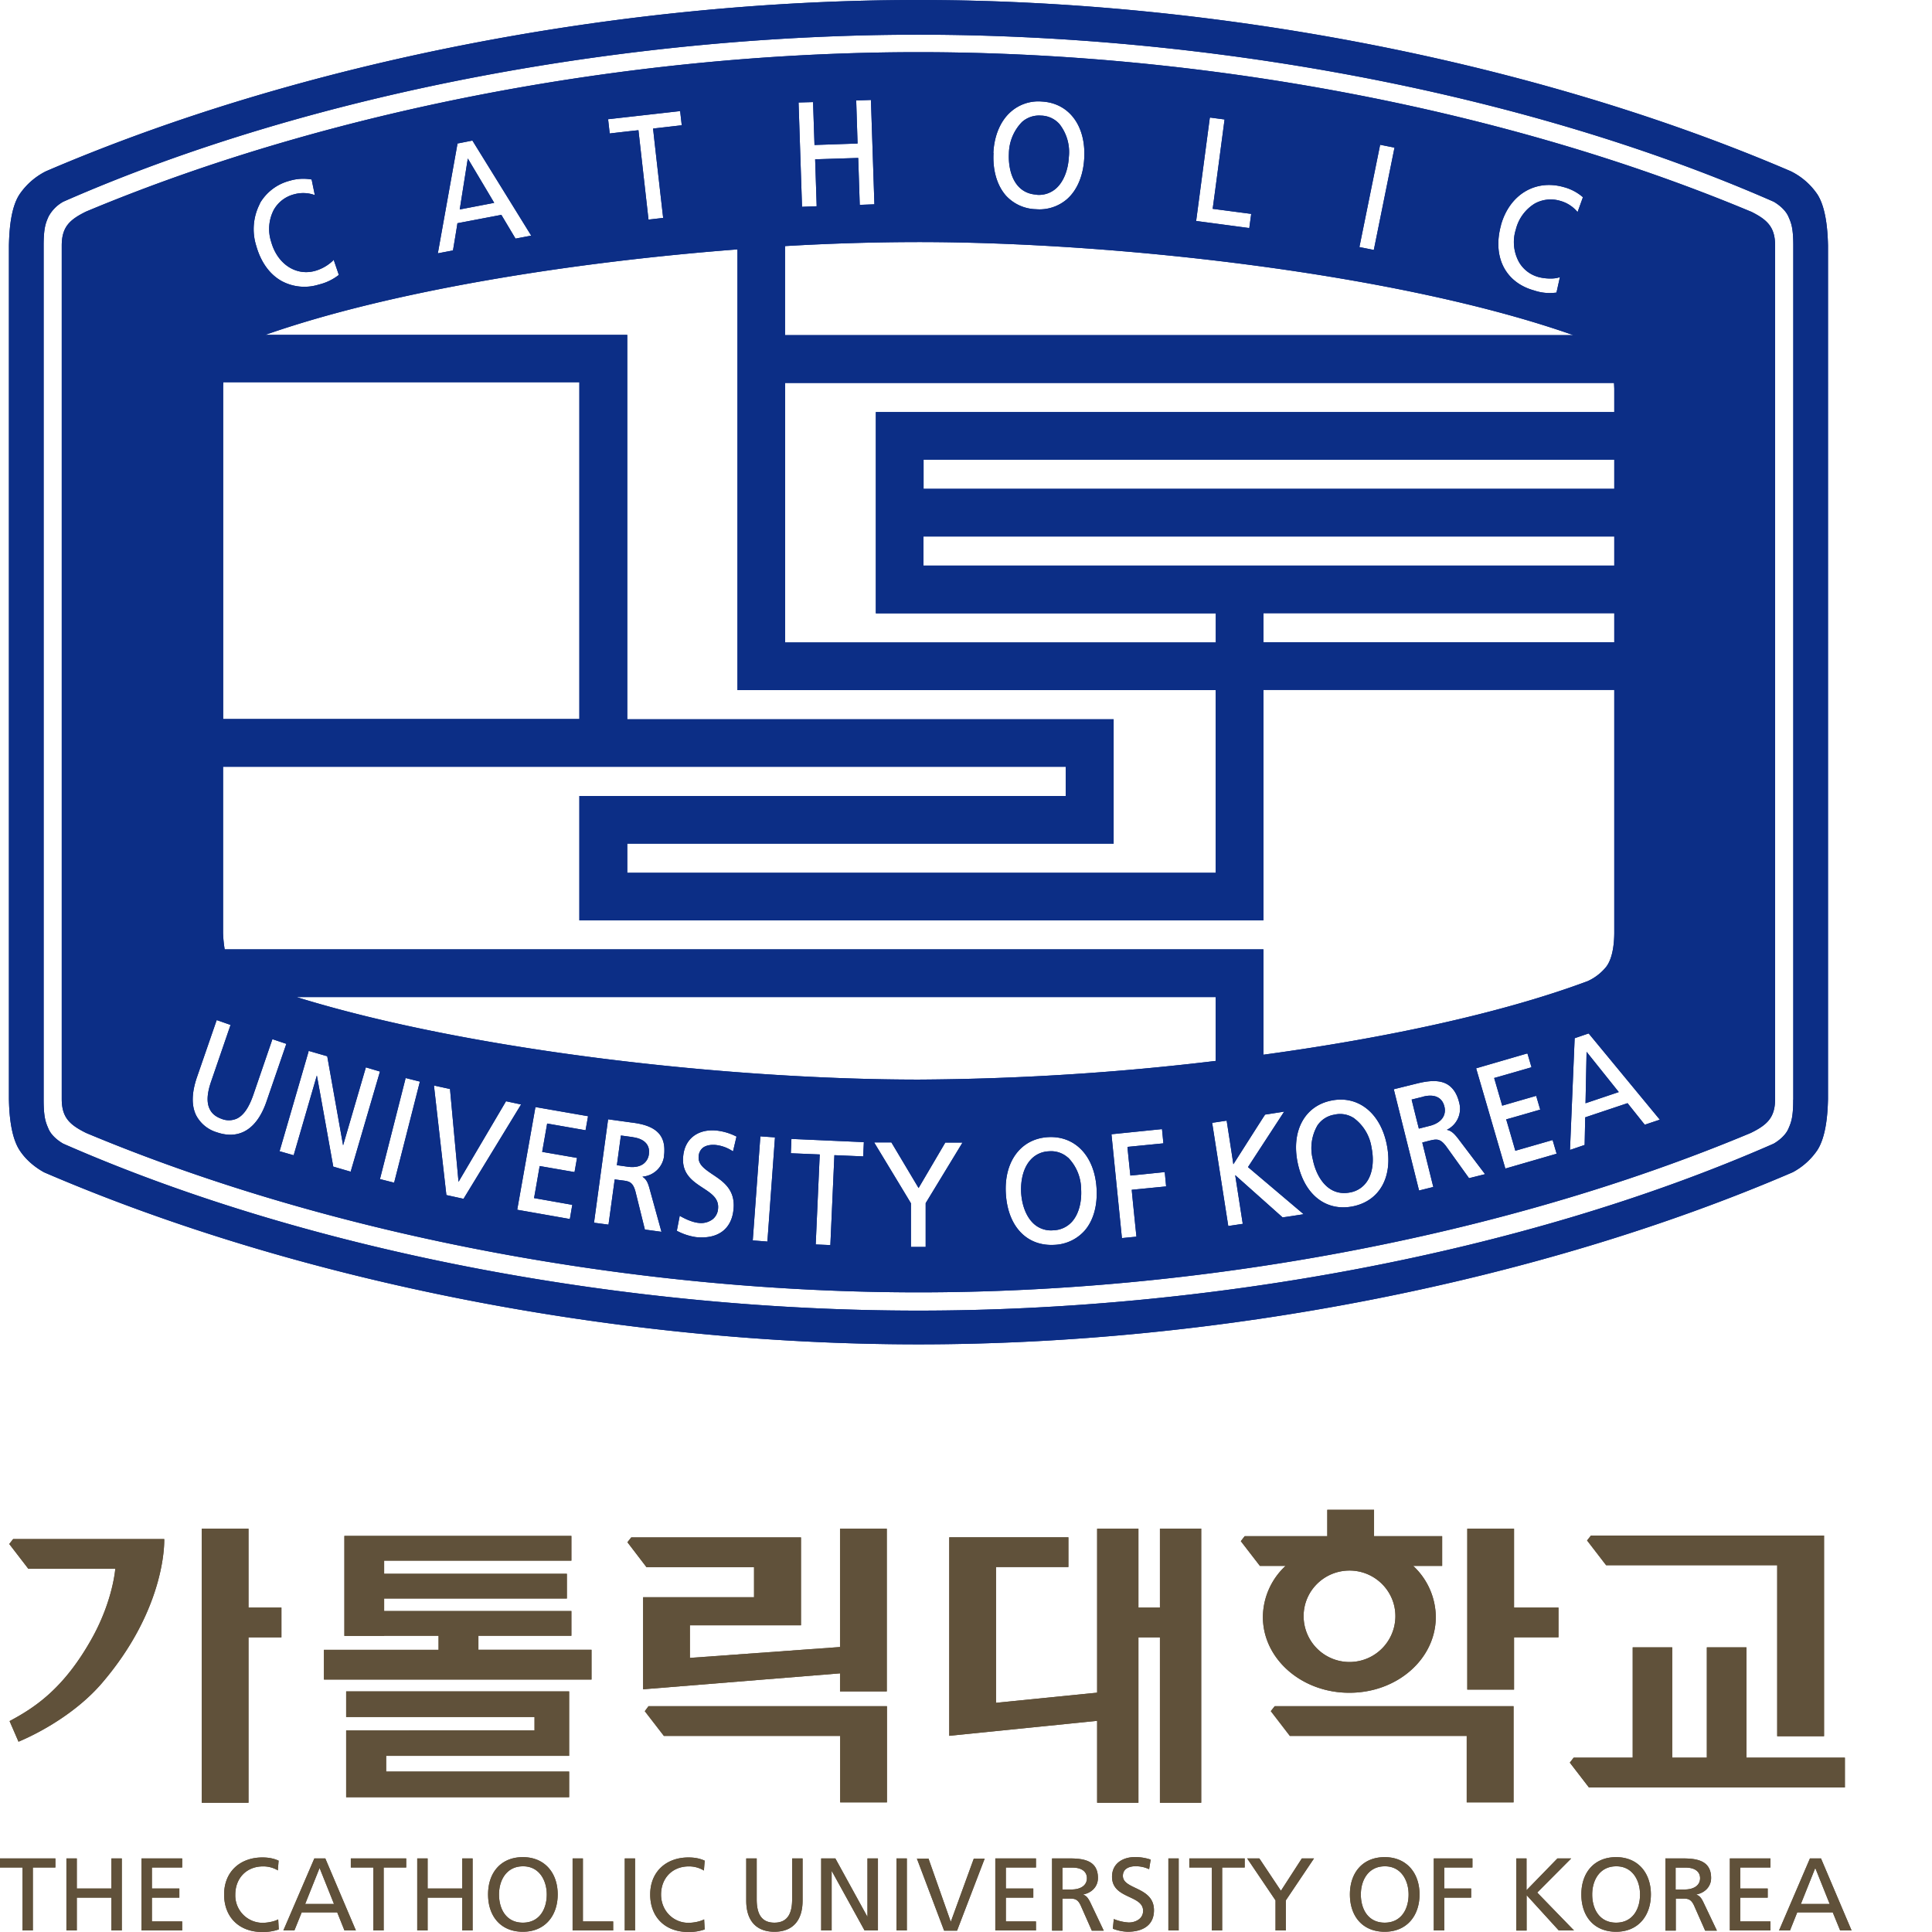 <svg xmlns="http://www.w3.org/2000/svg" width="24" height="24" fill="none" viewBox="0 0 24 24">
  <g clip-path="url(#a)">
    <path fill="#0C2E86" d="M21.748 2.628c-3.142-1.314-6.91-1.98-10.339-1.98-3.428 0-7.198.666-10.339 1.98-.206.101-.303.192-.303.423v10.6c0 .233.1.322.303.423 3.14 1.314 6.91 1.98 10.34 1.98 3.428 0 7.198-.666 10.338-1.98.204-.1.303-.191.303-.422V3.05c0-.231-.099-.322-.303-.423Zm-3.103.17c.105-.378.424-.573.776-.475a.595.595 0 0 1 .238.123l.005.003-.067.186-.008-.01a.422.422 0 0 0-.208-.13.41.41 0 0 0-.316.034.525.525 0 0 0-.235.323.516.516 0 0 0 .037.399.4.4 0 0 0 .243.19c.072.02.187.028.254.006l.014-.005-.043.193h-.005a.596.596 0 0 1-.27-.026c-.362-.099-.523-.42-.413-.815l-.002.004Zm-1.502-.992v-.008l.18.036-.257 1.271-.179-.036.256-1.263ZM15.03 1.47v-.01l.182.024s-.144 1.092-.148 1.11l.479.063-.024.176-.66-.088.169-1.276h.002Zm-2.69.43c.01-.215.088-.398.215-.51a.516.516 0 0 1 .384-.129c.338.017.55.298.53.698-.01.218-.086.4-.211.512a.522.522 0 0 1-.388.128.524.524 0 0 1-.372-.167c-.111-.125-.168-.313-.156-.532h-.002Zm-2.24-.634.018.535.535-.018-.017-.535.175-.006h.008l.043 1.296-.182.007-.019-.583-.535.017.019.583-.182.007-.043-1.296.182-.005-.002-.002Zm-.348 1.791a28.631 28.631 0 0 1 1.66-.05c2.465 0 5.97.394 8.132 1.156H9.752V3.057Zm0 1.7H20.05l.003.07v.292H10.88v2.5h4.223v.362h-5.35V4.756Zm1.72 2.269v-.362h8.581v.362h-8.58Zm8.581.591v.362h-4.358v-.362h4.358Zm-8.58-1.545V5.71h8.58v.362h-8.58Zm3.629 2.499v2.271h-7.31v-.362h6.042V8.935H7.792V4.16H3.295c1.559-.547 3.81-.904 5.866-1.062v5.475h5.94V8.57ZM8.44 1.38h.009l.02.176-.356.041c0 .015.125 1.11.125 1.11l-.182.021-.125-1.11c-.016 0-.357.04-.357.04l-.02-.177.886-.1V1.38Zm-2.753.402.177-.035h.005l.73 1.18-.195.037-.176-.295-.546.104c0 .012-.055.338-.055.338l-.188.036.245-1.367.003.002Zm-2.46.746a.602.602 0 0 1 .37-.282.585.585 0 0 1 .269-.017h.005l.04.195-.014-.005a.422.422 0 0 0-.244-.005.403.403 0 0 0-.252.193.516.516 0 0 0-.032.398c.077.275.307.426.545.36a.533.533 0 0 0 .221-.126l.01-.012.064.188-.005.004a.646.646 0 0 1-.244.116.596.596 0 0 1-.46-.043c-.15-.083-.26-.236-.317-.439a.688.688 0 0 1 .047-.526l-.002.001Zm-.455 2.296c0-.023 0-.048.003-.076h4.422v4.184H2.772V4.825Zm0 4.701h10.467v.363H7.197v1.545h8.498V8.57h4.358v3.023c-.001.122-.017.308-.1.417a.634.634 0 0 1-.23.178c-1.08.403-2.53.71-4.028.914v-1.309H2.791a1.522 1.522 0 0 1-.02-.202v-2.07.004Zm12.33 2.861v.793a32.276 32.276 0 0 1-3.69.232c-2.317 0-5.546-.35-7.728-1.025h11.418Zm-12.408 1.68a.429.429 0 0 1-.257-.21c-.06-.121-.056-.279.007-.467l.245-.709.004-.008.171.06-.238.693c-.055.156-.062.272-.02.354.027.056.075.094.147.12a.243.243 0 0 0 .19-.004c.083-.04.148-.135.203-.292l.238-.694.173.058-.247.718c-.118.342-.336.477-.616.381Zm1.446.427s-.193-1.082-.204-1.133l-.288.991-.175-.05.36-1.238v-.009l.232.067.197 1.107.283-.969.175.052-.364 1.244-.216-.063v.001Zm.757.199-.177-.045.317-1.247v-.009l.179.045-.32 1.256Zm.648.153-.153-1.348v-.012l.198.043.106 1.153.59-1.001.187.04-.715 1.172-.215-.047h.002Zm1.727-.805-.475-.083-.062.352.433.075-.031.176-.433-.075c-.003.015-.066.383-.07.398l.475.084-.03.176-.654-.115.225-1.268v-.008l.655.114-.031.174h-.002Zm.978.317a.294.294 0 0 1-.27.26c.042.028.064.06.086.138l.151.547-.206-.028-.116-.468c-.033-.125-.08-.132-.168-.143l-.091-.012-.077.562-.18-.024.174-1.277v-.008l.29.04c.132.016.276.049.354.151.037.05.056.111.056.188 0 .024 0 .048-.005.075l.002-.001Zm.602.232c.134.089.285.191.26.434-.023.246-.195.373-.466.345a.721.721 0 0 1-.233-.076l-.005-.004.036-.186.01.007c.03.017.135.075.23.083a.238.238 0 0 0 .17-.047.183.183 0 0 0 .066-.13c.012-.127-.08-.187-.188-.258-.125-.082-.268-.175-.245-.395.02-.216.183-.34.413-.318a.703.703 0 0 1 .243.072l.006.003-.043.183-.01-.005a.47.47 0 0 0-.208-.074c-.038-.003-.108-.003-.158.036a.147.147 0 0 0-.051.106c-.01.101.075.157.173.224Zm.68.834-.181-.014.094-1.285v-.008l.182.013-.094 1.292v.002Zm1.191-1.058-.358-.015-.05 1.117-.182-.008.05-1.118-.359-.015.007-.17v-.008l.9.04-.008.177Zm1.226-.159-.45.74v.544h-.183v-.542c-.001-.004-.449-.743-.449-.743l-.007-.014h.213l.338.567.332-.565h.213l-.007.013Zm1.52 1.087a.53.53 0 0 1-.37.171c-.344.02-.58-.229-.604-.636-.024-.4.187-.682.523-.702.338-.02.58.236.604.636.013.218-.041.406-.153.531Zm.65.069-.182.018-.13-1.29.619-.063h.009l.017.176-.446.044c0 .016.034.34.036.356.015 0 .427-.043.427-.043l.017.178-.427.042c0 .018.058.58.058.58l.002.002Zm2.058-.276s-.238.038-.245.036l-.588-.524.094.605-.18.027-.2-1.282.18-.027s.078.502.083.542c.059-.091.39-.614.395-.617l.218-.034.019-.004-.45.69.691.585-.017.003Zm.628-.1c-.336.066-.605-.147-.686-.547-.079-.393.09-.703.422-.768.33-.066.607.154.686.547.08.398-.086.7-.422.768Zm1.444-.35-.283-.394c-.077-.104-.123-.092-.21-.072l-.088.023.137.552-.177.044-.314-1.258.283-.07c.129-.032.275-.055.384.01.07.043.119.117.145.224a.29.29 0 0 1-.153.34c.048.01.08.034.132.098l.343.453-.2.05h.001Zm.451-.12-.363-1.245.629-.183h.009l.05.17s-.448.13-.464.133l.1.344a86.9 86.9 0 0 1 .422-.122l.05.171s-.405.118-.423.121c.006.016.11.375.114.39l.463-.133.05.17-.639.185.002-.001Zm1.732-.544-.214-.268-.526.176-.007.343-.182.062.058-1.388.17-.058h.005l.883 1.07-.188.063h.001ZM12.88 2.42a.32.32 0 0 0 .242-.082c.09-.082.147-.224.156-.391a.563.563 0 0 0-.118-.407.315.315 0 0 0-.229-.104.318.318 0 0 0-.236.08.573.573 0 0 0-.162.391c-.011.228.072.498.347.511v.002Zm6.816 11.285.413-.139-.4-.5-.013.639ZM22.573 2.41a.852.852 0 0 0-.328-.283C19.06.76 15.097 0 11.407 0 7.718 0 3.754.76.57 2.128a.863.863 0 0 0-.325.283c-.112.166-.13.452-.134.636v10.608c.003.185.024.469.134.636.092.14.22.226.303.272C3.74 15.937 7.711 16.7 11.41 16.7c3.698 0 7.668-.764 10.86-2.138a.858.858 0 0 0 .304-.272c.11-.168.13-.451.134-.636V3.047c-.004-.183-.024-.468-.134-.636Zm-.297 11.25c0 .223-.026.283-.06.362-.05.114-.185.186-.185.186-3.152 1.384-7.089 2.073-10.622 2.073-3.533 0-7.468-.689-10.622-2.073 0 0-.137-.072-.185-.186-.034-.079-.06-.139-.06-.363V3.054c0-.224.026-.284.06-.362a.46.46 0 0 1 .185-.187C3.94 1.121 7.876.431 11.41.431c3.533 0 7.468.69 10.622 2.074 0 0 .135.072.185.187.034.078.06.138.06.362V13.66Zm-9.01.72a.314.314 0 0 0-.238-.078.319.319 0 0 0-.226.106c-.084.092-.125.24-.117.407.01.167.069.309.16.39a.317.317 0 0 0 .241.078.322.322 0 0 0 .232-.108c.08-.09.122-.239.112-.405a.567.567 0 0 0-.163-.391v.002Zm-5.404-.254s-.134-.019-.149-.02l-.05.369c.016.001.132.018.132.018.083.012.151 0 .2-.037a.176.176 0 0 0 .066-.12l.002-.029c0-.097-.07-.162-.2-.18v-.001Zm8.96-.234a.312.312 0 0 0-.247-.045.312.312 0 0 0-.21.135.563.563 0 0 0-.057.42c.044.223.192.464.463.411a.319.319 0 0 0 .212-.139c.067-.1.088-.252.055-.417a.557.557 0 0 0-.214-.363l-.002-.002Zm.86-.269-.146.036c.003.016.085.346.09.361l.13-.033c.124-.03.193-.102.193-.194a.174.174 0 0 0-.007-.05c-.027-.111-.123-.155-.26-.121v.002ZM5.811 1.97l-.1.632.428-.082c-.01-.019-.305-.513-.327-.55Z"/>
    <path fill="#60513A" d="M.28 23.199H0v-.113h.688v.113h-.28v.782H.28V23.2Zm.545-.113h.129v.374h.43v-.374h.129v.895h-.129v-.408h-.43v.408H.825v-.895Zm.933 0h.505v.113h-.376v.261h.341v.113h-.341v.296h.376v.112h-.505v-.895Zm1.695.149a.355.355 0 0 0-.185-.05c-.208 0-.345.149-.345.35a.34.34 0 0 0 .338.351c.063 0 .15-.017.195-.043l.007.125a.589.589 0 0 1-.206.032c-.284 0-.473-.182-.473-.466 0-.284.2-.46.475-.46.07 0 .137.01.202.04l-.01.124.002-.003Zm.453-.149h.135l.38.895h-.142l-.09-.225h-.441l-.091.225H3.52l.385-.895Zm.063.121-.178.445h.358l-.178-.445h-.002Zm.669-.008h-.28v-.113h.688v.113h-.28v.782h-.128V23.2Zm.545-.113h.129v.374h.43v-.374h.129v.895h-.129v-.408h-.43v.408h-.129v-.895Zm1.312-.016c.273 0 .433.198.433.463s-.158.464-.433.464c-.274 0-.432-.192-.432-.464 0-.271.16-.463.432-.463Zm0 .814c.208 0 .297-.171.297-.35 0-.18-.098-.353-.297-.35-.199 0-.296.168-.296.35 0 .18.089.35.296.35Zm.618-.798h.128v.783h.376v.112h-.504v-.895Zm.648 0h.128v.895h-.128v-.895Zm.981.149a.355.355 0 0 0-.185-.05c-.208 0-.345.149-.345.35 0 .202.153.351.34.351.063 0 .15-.017.195-.043l.007.125A.58.58 0 0 1 8.55 24c-.285 0-.473-.182-.473-.466 0-.284.2-.46.475-.46.07 0 .137.01.202.04l-.01.124-.002-.003Zm1.228.375c0 .252-.127.387-.35.387-.223 0-.35-.135-.35-.386v-.525h.13v.508c0 .172.053.29.22.29.166 0 .22-.118.22-.29v-.508h.13v.525h.001Zm.232-.524h.175l.396.721h.003v-.721h.13v.895h-.166l-.406-.736h-.003v.736h-.13v-.895Zm.934 0h.129v.895h-.129v-.895Zm.754.897h-.162l-.338-.895h.144l.276.783h.002l.285-.783h.135l-.343.895Zm.474-.897h.505v.113h-.374v.261h.341v.113h-.341v.296h.374v.112h-.505v-.895Zm.706 0h.219c.178 0 .35.029.35.243 0 .109-.08.186-.185.205.04.017.058.037.087.092l.17.357h-.148l-.137-.31c-.04-.088-.082-.088-.15-.088h-.078v.398h-.129v-.897Zm.128.386h.11c.122 0 .194-.055.194-.14 0-.08-.062-.132-.18-.132h-.124v.272Zm1.077-.252a.395.395 0 0 0-.168-.037c-.072 0-.158.026-.158.12 0 .173.386.132.386.427 0 .192-.147.267-.327.267a.558.558 0 0 1-.184-.038l.012-.12a.579.579 0 0 0 .187.043c.074 0 .177-.04.177-.145 0-.2-.386-.145-.386-.424 0-.159.127-.244.288-.244.058 0 .13.01.192.032l-.019.118v.002Zm.239-.134h.128v.895h-.128v-.895Zm.54.113h-.28v-.113h.688v.113h-.28v.782h-.128V23.2Zm.791.408-.352-.521h.151l.268.402.26-.402h.151l-.35.521v.374h-.128v-.374Zm1.356-.537c.273 0 .433.198.433.463s-.158.464-.433.464c-.274 0-.432-.192-.432-.464 0-.271.16-.463.432-.463Zm0 .814c.208 0 .297-.171.297-.35 0-.18-.098-.353-.297-.35-.199 0-.296.168-.296.35 0 .18.089.35.296.35Zm.611-.798h.479v.113h-.35v.261h.334v.113h-.334v.408h-.13v-.895Zm1.022 0h.129v.395l.384-.395h.171l-.422.424.457.471h-.189l-.4-.439v.44h-.128v-.896h-.002Zm1.242-.016c.273 0 .432.198.432.463s-.158.464-.432.464c-.275 0-.432-.192-.432-.464 0-.271.16-.463.432-.463Zm0 .814c.207 0 .297-.171.297-.35 0-.18-.098-.353-.297-.35-.2 0-.297.168-.297.35 0 .18.09.35.297.35Zm.61-.798h.22c.178 0 .35.029.35.243 0 .109-.08.186-.185.205.04.017.06.037.087.092l.17.357h-.146l-.137-.31c-.04-.088-.082-.088-.151-.088h-.077v.398h-.129v-.895l-.002-.002Zm.13.386h.109c.122 0 .194-.055.194-.14 0-.08-.062-.132-.18-.132h-.124v.272Zm.674-.386h.503v.113h-.375v.261h.341v.113h-.341v.296h.375v.112h-.504v-.895Zm.995 0h.136l.38.895h-.142l-.092-.225h-.441l-.09.225H22.1l.384-.895h.001Zm.064.121-.178.445h.358l-.178-.445h-.002ZM4.3 21.329h2.34v.167H4.3v.83h2.77v-.319H4.797v-.195H7.07v-.801H4.3v.318Zm1.643-1.009h1.155v-.307H4.772v-.156h2.27v-.307h-2.27v-.163h2.326v-.307h-2.82v1.242h.494v-.002h.676v.175H4.024v.369h3.324v-.37H5.943v-.174Zm16.134-.876v2.124h.582v-2.493h-2.895l-.049.061.237.308h2.125Zm-14.088.396v1.145l2.446-.198v.224h.581V18.99h-.581v1.47l-1.865.135v-.405h1.38v-1.092H7.842l-.048.06.237.31h1.336v.373H7.989Zm-4.902-.85h-.581v3.404h.581V20.34h.409v-.37h-.409v-.98Zm15.721 0h-.581v1.999h.581v-.65h.552v-.369h-.552v-.98Z"/>
    <path fill="#60513A" d="M21.695 21.835v-1.371h-.492v1.37h-.43v-1.37h-.491v1.37h-.733l-.048.062.237.308h3.18v-.37h-1.223ZM8.01 21.257l.237.307h2.19v.826h.581v-1.195H8.056l-.046.062Zm7.777 0 .236.307h2.197v.826h.582v-1.195h-2.967l-.049.062ZM14.41 19.97h-.268v-.98h-.513v2.037l-1.256.126v-1.687h.899v-.369h-1.48v2.466l1.837-.186v1.017h.513V20.34h.267v2.054h.513v-3.405h-.513v.981Zm2.354 1.058c.593 0 1.072-.42 1.072-.942a.875.875 0 0 0-.281-.634h.36v-.369h-.846v-.328h-.581v.328h-1.026l-.048.062.237.307h.319a.875.875 0 0 0-.282.634c0 .52.48.942 1.072.942h.004Zm0-1.518c.314 0 .57.253.57.566a.57.57 0 0 1-1.14 0c0-.314.256-.566.57-.566ZM2.04 19.119H.163l-.048.061.237.308h1.08s-.027.383-.28.846c-.36.655-.737.887-1.033 1.046l.111.256c.286-.12.727-.369 1.033-.724.816-.95.777-1.795.777-1.795v.002Z"/>
    <path fill="#0C2E86" d="M21.748 2.628c-3.142-1.314-6.91-1.98-10.339-1.98-3.428 0-7.198.666-10.339 1.98-.206.101-.303.192-.303.423v10.6c0 .233.1.322.303.423 3.14 1.314 6.91 1.98 10.34 1.98 3.428 0 7.198-.666 10.338-1.98.204-.1.303-.191.303-.422V3.05c0-.231-.099-.322-.303-.423Zm-3.103.17c.105-.378.424-.573.776-.475a.595.595 0 0 1 .238.123l.005.003-.067.186-.008-.01a.422.422 0 0 0-.208-.13.41.41 0 0 0-.316.034.525.525 0 0 0-.235.323.516.516 0 0 0 .037.399.4.4 0 0 0 .243.19c.072.02.187.028.254.006l.014-.005-.043.193h-.005a.596.596 0 0 1-.27-.026c-.362-.099-.523-.42-.413-.815l-.002.004Zm-1.502-.992v-.008l.18.036-.257 1.271-.179-.036.256-1.263ZM15.03 1.47v-.01l.182.024s-.144 1.092-.148 1.11l.479.063-.024.176-.66-.088.169-1.276h.002Zm-2.69.43c.01-.215.088-.398.215-.51a.516.516 0 0 1 .384-.129c.338.017.55.298.53.698-.01.218-.086.4-.211.512a.522.522 0 0 1-.388.128.524.524 0 0 1-.372-.167c-.111-.125-.168-.313-.156-.532h-.002Zm-2.24-.634.018.535.535-.018-.017-.535.175-.006h.008l.043 1.296-.182.007-.019-.583-.535.017.019.583-.182.007-.043-1.296.182-.005-.002-.002Zm-.348 1.791a28.631 28.631 0 0 1 1.66-.05c2.465 0 5.97.394 8.132 1.156H9.752V3.057Zm0 1.7H20.05l.003.07v.292H10.88v2.5h4.223v.362h-5.35V4.756Zm1.72 2.269v-.362h8.581v.362h-8.58Zm8.581.591v.362h-4.358v-.362h4.358Zm-8.58-1.545V5.71h8.58v.362h-8.58Zm3.629 2.499v2.271h-7.31v-.362h6.042V8.935H7.792V4.16H3.295c1.559-.547 3.81-.904 5.866-1.062v5.475h5.94V8.57ZM8.44 1.38h.009l.02.176-.356.041c0 .015.125 1.11.125 1.11l-.182.021-.125-1.11c-.016 0-.357.04-.357.04l-.02-.177.886-.1V1.38Zm-2.753.402.177-.035h.005l.73 1.18-.195.037-.176-.295-.546.104c0 .012-.055.338-.055.338l-.188.036.245-1.367.003.002Zm-2.46.746a.602.602 0 0 1 .37-.282.585.585 0 0 1 .269-.017h.005l.04.195-.014-.005a.422.422 0 0 0-.244-.005.403.403 0 0 0-.252.193.516.516 0 0 0-.032.398c.077.275.307.426.545.36a.533.533 0 0 0 .221-.126l.01-.012.064.188-.005.004a.646.646 0 0 1-.244.116.596.596 0 0 1-.46-.043c-.15-.083-.26-.236-.317-.439a.688.688 0 0 1 .047-.526l-.002.001Zm-.455 2.296c0-.023 0-.048.003-.076h4.422v4.184H2.772V4.825Zm0 4.701h10.467v.363H7.197v1.545h8.498V8.57h4.358v3.023c-.001.122-.017.308-.1.417a.634.634 0 0 1-.23.178c-1.08.403-2.53.71-4.028.914v-1.309H2.791a1.522 1.522 0 0 1-.02-.202v-2.07.004Zm12.33 2.861v.793a32.276 32.276 0 0 1-3.69.232c-2.317 0-5.546-.35-7.728-1.025h11.418Zm-12.408 1.68a.429.429 0 0 1-.257-.21c-.06-.121-.056-.279.007-.467l.245-.709.004-.008.171.06-.238.693c-.055.156-.062.272-.02.354.027.056.075.094.147.12a.243.243 0 0 0 .19-.004c.083-.04.148-.135.203-.292l.238-.694.173.058-.247.718c-.118.342-.336.477-.616.381Zm1.446.427s-.193-1.082-.204-1.133l-.288.991-.175-.05.36-1.238v-.009l.232.067.197 1.107.283-.969.175.052-.364 1.244-.216-.063v.001Zm.757.199-.177-.045.317-1.247v-.009l.179.045-.32 1.256Zm.648.153-.153-1.348v-.012l.198.043.106 1.153.59-1.001.187.04-.715 1.172-.215-.047h.002Zm1.727-.805-.475-.083-.062.352.433.075-.031.176-.433-.075c-.003.015-.066.383-.07.398l.475.084-.03.176-.654-.115.225-1.268v-.008l.655.114-.031.174h-.002Zm.978.317a.294.294 0 0 1-.27.26c.042.028.064.06.086.138l.151.547-.206-.028-.116-.468c-.033-.125-.08-.132-.168-.143l-.091-.012-.077.562-.18-.024.174-1.277v-.008l.29.04c.132.016.276.049.354.151.037.05.056.111.056.188 0 .024 0 .048-.005.075l.002-.001Zm.602.232c.134.089.285.191.26.434-.023.246-.195.373-.466.345a.721.721 0 0 1-.233-.076l-.005-.004.036-.186.01.007c.03.017.135.075.23.083a.238.238 0 0 0 .17-.047.183.183 0 0 0 .066-.13c.012-.127-.08-.187-.188-.258-.125-.082-.268-.175-.245-.395.02-.216.183-.34.413-.318a.703.703 0 0 1 .243.072l.006.003-.043.183-.01-.005a.47.47 0 0 0-.208-.074c-.038-.003-.108-.003-.158.036a.147.147 0 0 0-.051.106c-.01.101.075.157.173.224Zm.68.834-.181-.014.094-1.285v-.008l.182.013-.094 1.292v.002Zm1.191-1.058-.358-.015-.05 1.117-.182-.008.05-1.118-.359-.015.007-.17v-.008l.9.04-.008.177Zm1.226-.159-.45.74v.544h-.183v-.542c-.001-.004-.449-.743-.449-.743l-.007-.014h.213l.338.567.332-.565h.213l-.007.013Zm1.52 1.087a.53.53 0 0 1-.37.171c-.344.02-.58-.229-.604-.636-.024-.4.187-.682.523-.702.338-.02.58.236.604.636.013.218-.041.406-.153.531Zm.65.069-.182.018-.13-1.29.619-.063h.009l.017.176-.446.044c0 .016.034.34.036.356.015 0 .427-.043.427-.043l.017.178-.427.042c0 .018.058.58.058.58l.002.002Zm2.058-.276s-.238.038-.245.036l-.588-.524.094.605-.18.027-.2-1.282.18-.027s.078.502.083.542c.059-.091.39-.614.395-.617l.218-.034.019-.004-.45.69.691.585-.017.003Zm.628-.1c-.336.066-.605-.147-.686-.547-.079-.393.09-.703.422-.768.33-.066.607.154.686.547.08.398-.086.7-.422.768Zm1.444-.35-.283-.394c-.077-.104-.123-.092-.21-.072l-.088.023.137.552-.177.044-.314-1.258.283-.07c.129-.032.275-.055.384.01.07.043.119.117.145.224a.29.29 0 0 1-.153.34c.048.01.08.034.132.098l.343.453-.2.05h.001Zm.451-.12-.363-1.245.629-.183h.009l.05.17s-.448.13-.464.133l.1.344a86.9 86.9 0 0 1 .422-.122l.05.171s-.405.118-.423.121c.006.016.11.375.114.39l.463-.133.05.17-.639.185.002-.001Zm1.732-.544-.214-.268-.526.176-.007.343-.182.062.058-1.388.17-.058h.005l.883 1.07-.188.063h.001ZM12.88 2.42a.32.32 0 0 0 .242-.082c.09-.082.147-.224.156-.391a.563.563 0 0 0-.118-.407.315.315 0 0 0-.229-.104.318.318 0 0 0-.236.08.573.573 0 0 0-.162.391c-.011.228.072.498.347.511v.002Zm6.816 11.285.413-.139-.4-.5-.013.639ZM22.573 2.41a.852.852 0 0 0-.328-.283C19.06.76 15.097 0 11.407 0 7.718 0 3.754.76.57 2.128a.863.863 0 0 0-.325.283c-.112.166-.13.452-.134.636v10.608c.003.185.024.469.134.636.092.14.22.226.303.272C3.74 15.937 7.711 16.7 11.41 16.7c3.698 0 7.668-.764 10.86-2.138a.858.858 0 0 0 .304-.272c.11-.168.13-.451.134-.636V3.047c-.004-.183-.024-.468-.134-.636Zm-.297 11.25c0 .223-.026.283-.06.362-.05.114-.185.186-.185.186-3.152 1.384-7.089 2.073-10.622 2.073-3.533 0-7.468-.689-10.622-2.073 0 0-.137-.072-.185-.186-.034-.079-.06-.139-.06-.363V3.054c0-.224.026-.284.06-.362a.46.46 0 0 1 .185-.187C3.94 1.121 7.876.431 11.41.431c3.533 0 7.468.69 10.622 2.074 0 0 .135.072.185.187.034.078.06.138.06.362V13.66Zm-9.01.72a.314.314 0 0 0-.238-.078.319.319 0 0 0-.226.106c-.084.092-.125.24-.117.407.01.167.069.309.16.39a.317.317 0 0 0 .241.078.322.322 0 0 0 .232-.108c.08-.09.122-.239.112-.405a.567.567 0 0 0-.163-.391v.002Zm-5.404-.254s-.134-.019-.149-.02l-.05.369c.016.001.132.018.132.018.083.012.151 0 .2-.037a.176.176 0 0 0 .066-.12l.002-.029c0-.097-.07-.162-.2-.18v-.001Zm8.96-.234a.312.312 0 0 0-.247-.045.312.312 0 0 0-.21.135.563.563 0 0 0-.057.42c.044.223.192.464.463.411a.319.319 0 0 0 .212-.139c.067-.1.088-.252.055-.417a.557.557 0 0 0-.214-.363l-.002-.002Zm.86-.269-.146.036c.003.016.085.346.09.361l.13-.033c.124-.03.193-.102.193-.194a.174.174 0 0 0-.007-.05c-.027-.111-.123-.155-.26-.121v.002ZM5.811 1.97l-.1.632.428-.082c-.01-.019-.305-.513-.327-.55Z"/>
    <path fill="#60513A" d="M.28 23.199H0v-.113h.688v.113h-.28v.782H.28V23.2Zm.545-.113h.129v.374h.43v-.374h.129v.895h-.129v-.408h-.43v.408H.825v-.895Zm.933 0h.505v.113h-.376v.261h.341v.113h-.341v.296h.376v.112h-.505v-.895Zm1.695.149a.355.355 0 0 0-.185-.05c-.208 0-.345.149-.345.35a.34.34 0 0 0 .338.351c.063 0 .15-.017.195-.043l.007.125a.589.589 0 0 1-.206.032c-.284 0-.473-.182-.473-.466 0-.284.2-.46.475-.46.07 0 .137.01.202.04l-.01.124.002-.003Zm.453-.149h.135l.38.895h-.142l-.09-.225h-.441l-.091.225H3.52l.385-.895Zm.063.121-.178.445h.358l-.178-.445h-.002Zm.669-.008h-.28v-.113h.688v.113h-.28v.782h-.128V23.2Zm.545-.113h.129v.374h.43v-.374h.129v.895h-.129v-.408h-.43v.408h-.129v-.895Zm1.312-.016c.273 0 .433.198.433.463s-.158.464-.433.464c-.274 0-.432-.192-.432-.464 0-.271.16-.463.432-.463Zm0 .814c.208 0 .297-.171.297-.35 0-.18-.098-.353-.297-.35-.199 0-.296.168-.296.35 0 .18.089.35.296.35Zm.618-.798h.128v.783h.376v.112h-.504v-.895Zm.648 0h.128v.895h-.128v-.895Zm.981.149a.355.355 0 0 0-.185-.05c-.208 0-.345.149-.345.35 0 .202.153.351.34.351.063 0 .15-.017.195-.043l.007.125A.58.58 0 0 1 8.55 24c-.285 0-.473-.182-.473-.466 0-.284.2-.46.475-.46.07 0 .137.01.202.04l-.01.124-.002-.003Zm1.228.375c0 .252-.127.387-.35.387-.223 0-.35-.135-.35-.386v-.525h.13v.508c0 .172.053.29.22.29.166 0 .22-.118.22-.29v-.508h.13v.525h.001Zm.232-.524h.175l.396.721h.003v-.721h.13v.895h-.166l-.406-.736h-.003v.736h-.13v-.895Zm.934 0h.129v.895h-.129v-.895Zm.754.897h-.162l-.338-.895h.144l.276.783h.002l.285-.783h.135l-.343.895Zm.474-.897h.505v.113h-.374v.261h.341v.113h-.341v.296h.374v.112h-.505v-.895Zm.706 0h.219c.178 0 .35.029.35.243 0 .109-.08.186-.185.205.04.017.058.037.087.092l.17.357h-.148l-.137-.31c-.04-.088-.082-.088-.15-.088h-.078v.398h-.129v-.897Zm.128.386h.11c.122 0 .194-.055.194-.14 0-.08-.062-.132-.18-.132h-.124v.272Zm1.077-.252a.395.395 0 0 0-.168-.037c-.072 0-.158.026-.158.12 0 .173.386.132.386.427 0 .192-.147.267-.327.267a.558.558 0 0 1-.184-.038l.012-.12a.579.579 0 0 0 .187.043c.074 0 .177-.04.177-.145 0-.2-.386-.145-.386-.424 0-.159.127-.244.288-.244.058 0 .13.01.192.032l-.019.118v.002Zm.239-.134h.128v.895h-.128v-.895Zm.54.113h-.28v-.113h.688v.113h-.28v.782h-.128V23.2Zm.791.408-.352-.521h.151l.268.402.26-.402h.151l-.35.521v.374h-.128v-.374Zm1.356-.537c.273 0 .433.198.433.463s-.158.464-.433.464c-.274 0-.432-.192-.432-.464 0-.271.16-.463.432-.463Zm0 .814c.208 0 .297-.171.297-.35 0-.18-.098-.353-.297-.35-.199 0-.296.168-.296.35 0 .18.089.35.296.35Zm.611-.798h.479v.113h-.35v.261h.334v.113h-.334v.408h-.13v-.895Zm1.022 0h.129v.395l.384-.395h.171l-.422.424.457.471h-.189l-.4-.439v.44h-.128v-.896h-.002Zm1.242-.016c.273 0 .432.198.432.463s-.158.464-.432.464c-.275 0-.432-.192-.432-.464 0-.271.16-.463.432-.463Zm0 .814c.207 0 .297-.171.297-.35 0-.18-.098-.353-.297-.35-.2 0-.297.168-.297.35 0 .18.09.35.297.35Zm.61-.798h.22c.178 0 .35.029.35.243 0 .109-.08.186-.185.205.04.017.06.037.087.092l.17.357h-.146l-.137-.31c-.04-.088-.082-.088-.151-.088h-.077v.398h-.129v-.895l-.002-.002Zm.13.386h.109c.122 0 .194-.055.194-.14 0-.08-.062-.132-.18-.132h-.124v.272Zm.674-.386h.503v.113h-.375v.261h.341v.113h-.341v.296h.375v.112h-.504v-.895Zm.995 0h.136l.38.895h-.142l-.092-.225h-.441l-.09.225H22.1l.384-.895h.001Zm.064.121-.178.445h.358l-.178-.445h-.002ZM4.3 21.329h2.34v.167H4.3v.83h2.77v-.319H4.797v-.195H7.07v-.801H4.3v.318Zm1.643-1.009h1.155v-.307H4.772v-.156h2.27v-.307h-2.27v-.163h2.326v-.307h-2.82v1.242h.494v-.002h.676v.175H4.024v.369h3.324v-.37H5.943v-.174Zm16.134-.876v2.124h.582v-2.493h-2.895l-.049.061.237.308h2.125Zm-14.088.396v1.145l2.446-.198v.224h.581V18.99h-.581v1.47l-1.865.135v-.405h1.38v-1.092H7.842l-.048.06.237.31h1.336v.373H7.989Zm-4.902-.85h-.581v3.404h.581V20.34h.409v-.37h-.409v-.98Zm15.721 0h-.581v1.999h.581v-.65h.552v-.369h-.552v-.98Z"/>
    <path fill="#60513A" d="M21.695 21.835v-1.371h-.492v1.37h-.43v-1.37h-.491v1.37h-.733l-.048.062.237.308h3.18v-.37h-1.223ZM8.01 21.257l.237.307h2.19v.826h.581v-1.195H8.056l-.046.062Zm7.777 0 .236.307h2.197v.826h.582v-1.195h-2.967l-.049.062ZM14.41 19.97h-.268v-.98h-.513v2.037l-1.256.126v-1.687h.899v-.369h-1.48v2.466l1.837-.186v1.017h.513V20.34h.267v2.054h.513v-3.405h-.513v.981Zm2.354 1.058c.593 0 1.072-.42 1.072-.942a.875.875 0 0 0-.281-.634h.36v-.369h-.846v-.328h-.581v.328h-1.026l-.048.062.237.307h.319a.875.875 0 0 0-.282.634c0 .52.48.942 1.072.942h.004Zm0-1.518c.314 0 .57.253.57.566a.57.57 0 0 1-1.14 0c0-.314.256-.566.57-.566ZM2.04 19.119H.163l-.048.061.237.308h1.08s-.027.383-.28.846c-.36.655-.737.887-1.033 1.046l.111.256c.286-.12.727-.369 1.033-.724.816-.95.777-1.795.777-1.795v.002Z"/>
  </g>
  <defs>
    <clipPath id="a">
      <path fill="#fff" d="M0 0h24v24H0z"/>
    </clipPath>
  </defs>
</svg>
